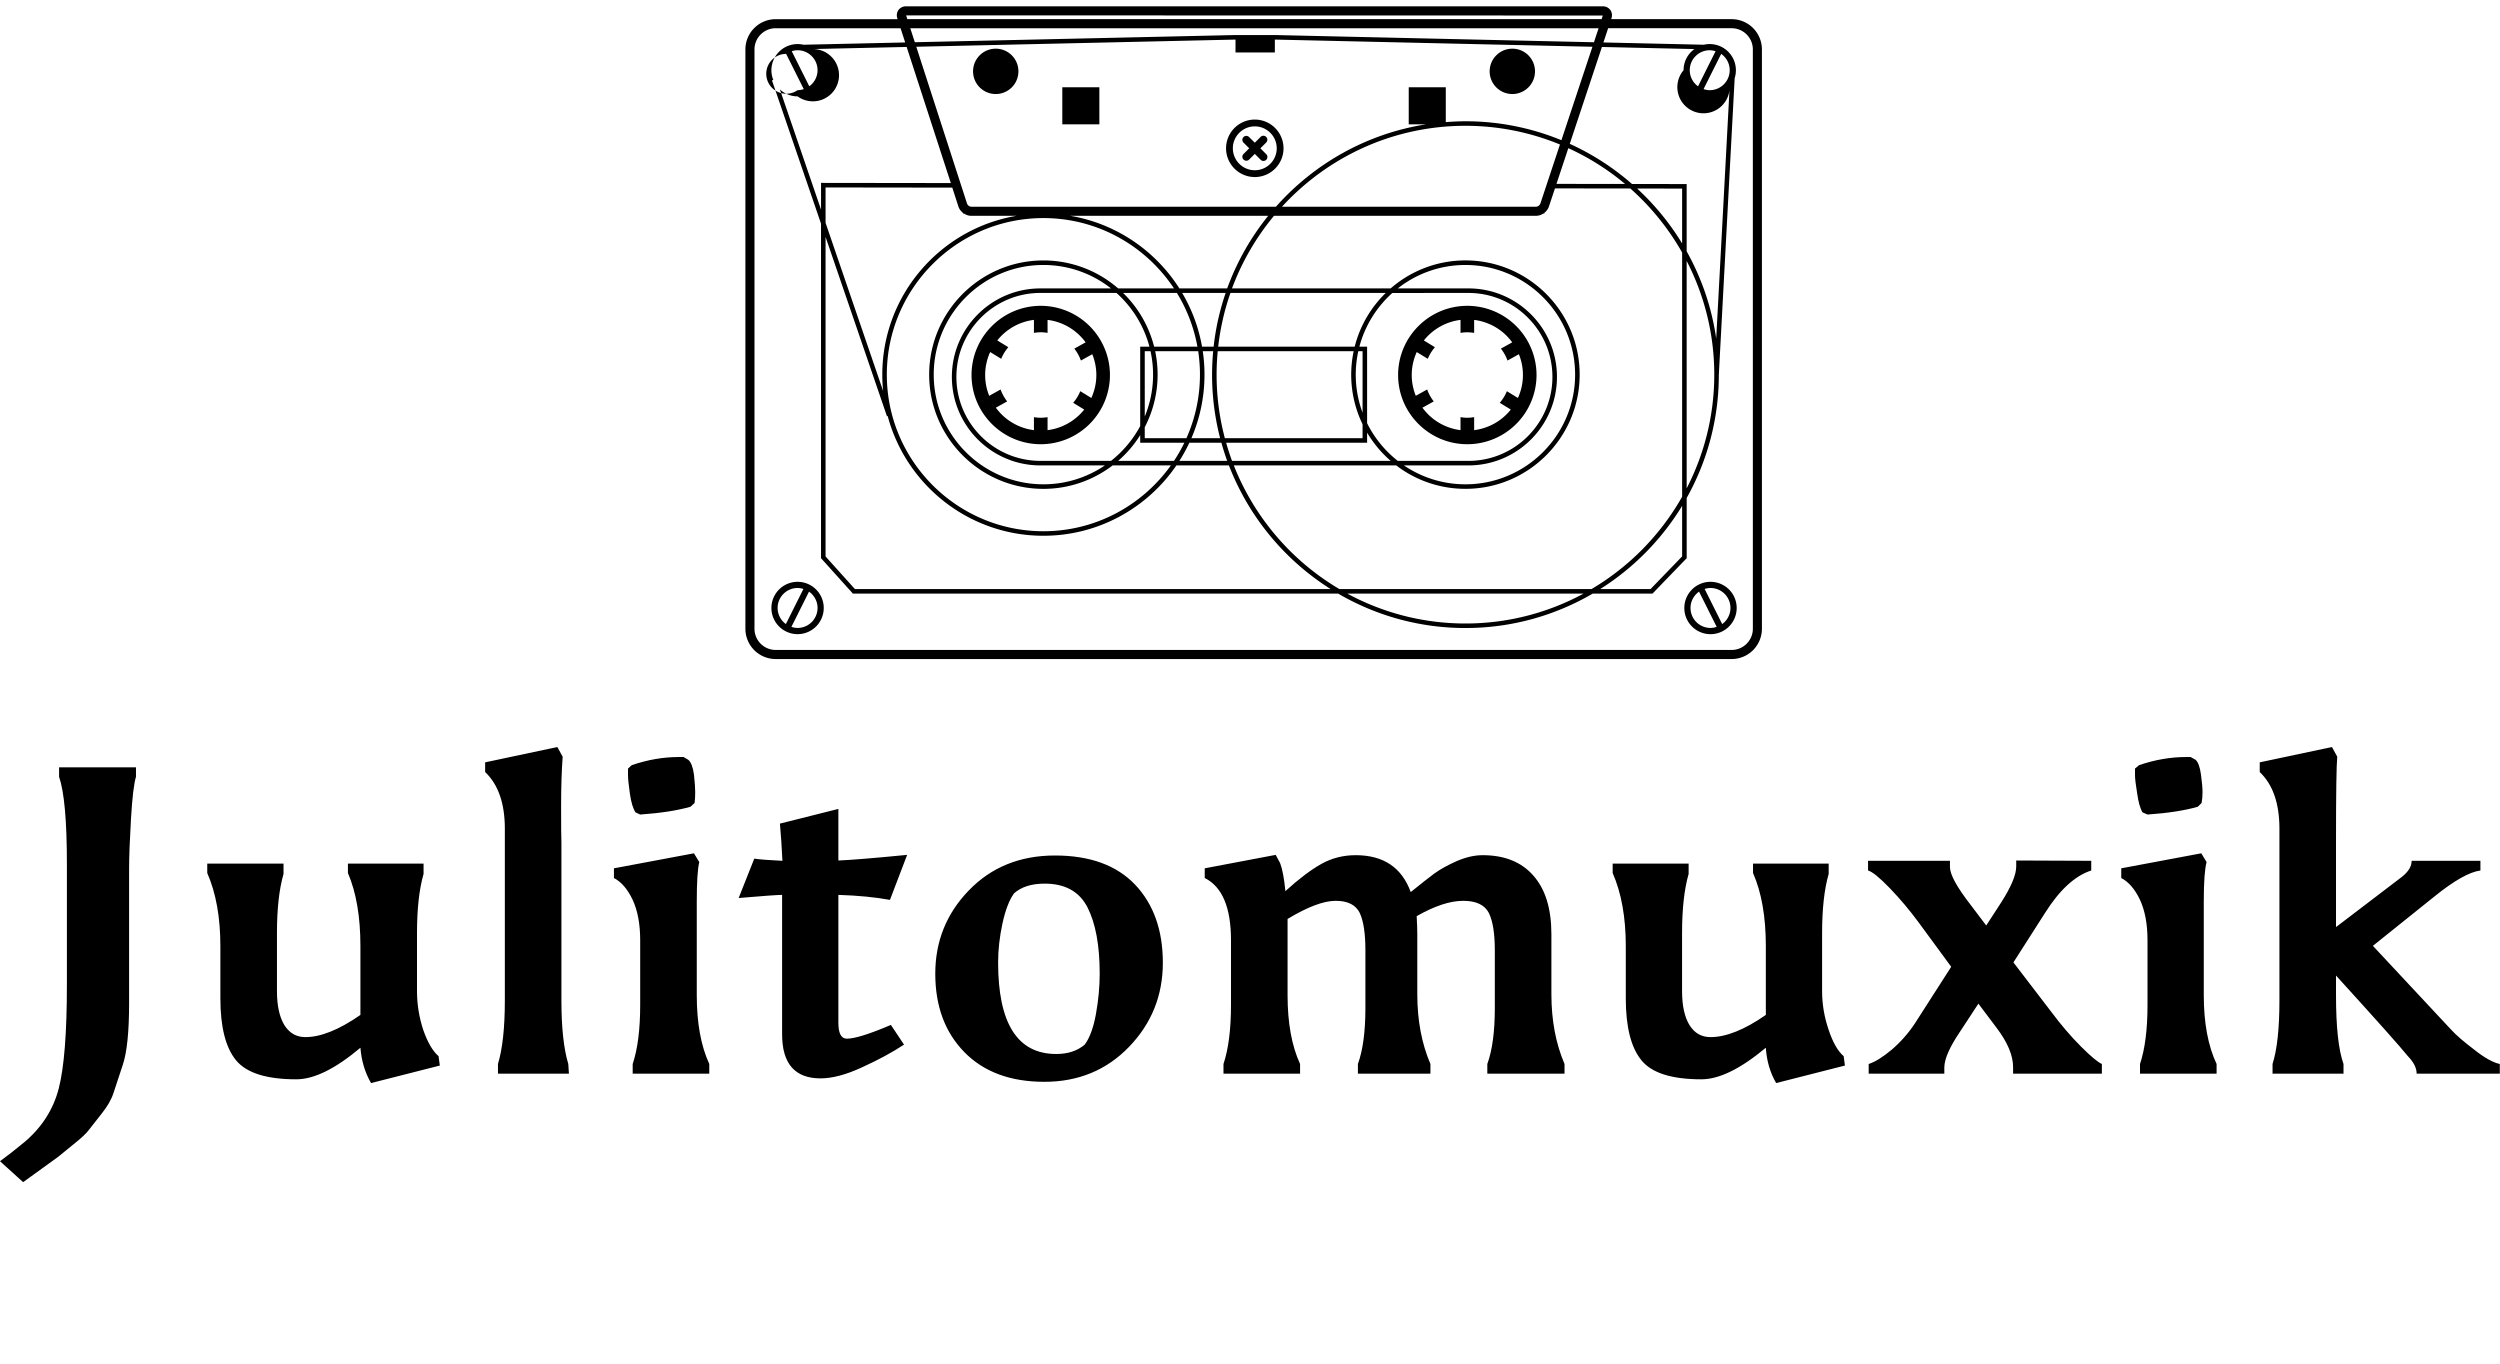 <svg data-v-423bf9ae="" xmlns="http://www.w3.org/2000/svg" viewBox="0 0 344.698 188" class="iconAboveSlogan"><!----><!----><!----><g data-v-423bf9ae="" id="04233d95-50cd-4e98-aaad-787a51d87642" fill="black" transform="matrix(4.31,0,0,4.31,0.776,90.759)"><path d="M1.96 10.44L1.96 10.44L1.96 6.58L1.96 6.58Q1.96 4.52 1.71 3.79L1.71 3.79L1.71 3.49L4.17 3.49L4.17 3.79L4.17 3.79Q4.07 4.12 4.01 5.14L4.01 5.14L4.01 5.14Q3.95 6.17 3.95 6.72L3.95 6.72L3.95 11.03L3.95 11.03Q3.95 12.40 3.75 13.00L3.75 13.00L3.75 13.00Q3.56 13.59 3.45 13.91L3.45 13.91L3.45 13.91Q3.35 14.22 3.07 14.57L3.07 14.57L3.07 14.57Q2.80 14.91 2.67 15.08L2.67 15.08L2.67 15.08Q2.55 15.25 2.17 15.55L2.17 15.55L2.17 15.55Q1.79 15.86 1.68 15.95L1.68 15.95L0.56 16.76L-0.18 16.09L-0.18 16.09Q0.14 15.86 0.60 15.48L0.60 15.48L0.60 15.48Q1.44 14.77 1.70 13.76L1.70 13.76L1.70 13.76Q1.96 12.75 1.96 10.44ZM9.30 13.47L9.30 13.47L9.30 13.47Q7.87 13.47 7.37 12.86L7.37 12.86L7.37 12.86Q6.87 12.25 6.87 10.88L6.87 10.88L6.87 9.21L6.87 9.21Q6.87 7.83 6.45 6.87L6.45 6.87L6.45 6.57L8.89 6.57L8.89 6.90L8.89 6.90Q8.68 7.63 8.68 8.79L8.68 8.79L8.68 10.65L8.68 10.65Q8.68 11.35 8.92 11.74L8.92 11.74L8.92 11.74Q9.16 12.12 9.59 12.12L9.59 12.12L9.59 12.12Q10.33 12.12 11.35 11.41L11.35 11.41L11.35 9.21L11.35 9.21Q11.35 7.80 10.95 6.87L10.95 6.87L10.95 6.57L13.37 6.57L13.37 6.90L13.37 6.90Q13.16 7.63 13.16 8.79L13.16 8.79L13.16 10.65L13.16 10.65Q13.16 11.28 13.36 11.89L13.36 11.89L13.36 11.89Q13.57 12.49 13.85 12.73L13.85 12.73L13.89 13.03L11.69 13.59L11.69 13.59Q11.40 13.09 11.35 12.46L11.35 12.46L11.35 12.46Q10.15 13.47 9.30 13.47ZM17.65 2.84L17.82 3.15L17.82 3.15Q17.77 3.82 17.77 4.75L17.77 4.75L17.77 4.75Q17.77 5.67 17.78 5.88L17.78 5.88L17.78 10.95L17.78 10.95Q17.78 12.25 18.00 12.98L18.00 12.98L18.02 13.29L15.75 13.29L15.75 12.98L15.75 12.98Q15.97 12.25 15.97 10.95L15.97 10.95L15.97 5.45L15.97 5.45Q15.97 4.24 15.34 3.64L15.34 3.64L15.34 3.33L17.65 2.84ZM21.69 3.16L21.84 3.25L21.84 3.25Q21.97 3.36 22.02 3.72L22.02 3.72L22.02 3.72Q22.06 4.09 22.06 4.28L22.06 4.28L22.06 4.28Q22.06 4.48 22.04 4.63L22.04 4.63L21.91 4.75L21.91 4.75Q21.29 4.93 20.30 5.00L20.30 5.00L20.15 4.93L20.15 4.93Q20.03 4.75 19.97 4.33L19.97 4.33L19.97 4.33Q19.91 3.91 19.91 3.74L19.91 3.74L19.91 3.74Q19.91 3.58 19.91 3.53L19.91 3.53L20.03 3.42L20.03 3.42Q20.79 3.16 21.53 3.16L21.53 3.16L21.69 3.16ZM22.11 7.78L22.11 7.78L22.11 10.78L22.11 10.78Q22.11 12.11 22.51 12.98L22.51 12.98L22.51 13.29L20.06 13.29L20.06 12.98L20.06 12.98Q20.30 12.26 20.30 11.09L20.30 11.09L20.30 9.02L20.30 9.02Q20.30 8.25 20.06 7.73L20.06 7.73L20.06 7.73Q19.82 7.22 19.46 7.03L19.46 7.03L19.46 6.72L22.02 6.24L22.19 6.52L22.19 6.52Q22.11 6.85 22.11 7.78ZM26.64 7.57L26.64 11.66L26.64 11.66Q26.64 12.17 26.91 12.17L26.91 12.17L26.91 12.17Q27.29 12.17 28.32 11.73L28.32 11.73L28.74 12.36L28.74 12.36Q28.18 12.73 27.41 13.08L27.41 13.08L27.41 13.08Q26.64 13.44 26.07 13.44L26.07 13.44L26.07 13.44Q24.84 13.44 24.84 12.03L24.84 12.03L24.84 7.57L24.84 7.57Q24.63 7.57 23.45 7.67L23.45 7.67L23.95 6.41L23.95 6.41Q24.21 6.45 24.85 6.48L24.85 6.48L24.85 6.48Q24.82 5.84 24.77 5.29L24.77 5.29L26.64 4.82L26.64 6.47L26.64 6.47Q27.20 6.45 28.84 6.29L28.84 6.29L28.29 7.73L28.29 7.73Q27.58 7.60 26.64 7.57L26.64 7.57ZM33.23 13.55L33.23 13.55L33.23 13.55Q31.60 13.55 30.67 12.60L30.67 12.60L30.67 12.60Q29.74 11.65 29.74 10.09L29.74 10.09L29.74 10.09Q29.74 8.54 30.81 7.43L30.81 7.43L30.81 7.43Q31.89 6.31 33.57 6.31L33.57 6.31L33.57 6.31Q35.24 6.31 36.13 7.24L36.13 7.24L36.13 7.24Q37.02 8.18 37.02 9.74L37.02 9.74L37.02 9.74Q37.02 11.31 35.94 12.43L35.94 12.43L35.94 12.43Q34.86 13.55 33.23 13.55ZM35.00 10.09L35.00 10.09L35.00 10.09Q35.00 8.74 34.61 7.97L34.61 7.97L34.61 7.97Q34.22 7.21 33.24 7.21L33.24 7.21L33.24 7.21Q32.61 7.21 32.26 7.52L32.26 7.52L32.26 7.52Q32.03 7.84 31.89 8.48L31.89 8.48L31.89 8.48Q31.75 9.13 31.75 9.73L31.75 9.73L31.75 9.73Q31.75 12.66 33.61 12.66L33.61 12.66L33.61 12.66Q34.17 12.66 34.52 12.36L34.52 12.36L34.52 12.36Q34.76 12.04 34.88 11.38L34.88 11.38L34.88 11.38Q35.00 10.71 35.00 10.09ZM43.19 6.30L43.19 6.30L43.19 6.30Q44.52 6.30 44.95 7.48L44.95 7.48L44.95 7.48Q45.42 7.10 45.70 6.89L45.70 6.89L45.70 6.89Q45.99 6.68 46.42 6.49L46.42 6.49L46.42 6.49Q46.86 6.30 47.25 6.30L47.25 6.30L47.25 6.30Q48.30 6.30 48.87 6.95L48.87 6.95L48.87 6.95Q49.45 7.60 49.45 8.83L49.45 8.83L49.45 10.75L49.45 10.75Q49.45 12.00 49.87 12.98L49.87 12.98L49.87 13.29L47.40 13.29L47.40 12.98L47.40 12.98Q47.64 12.32 47.64 11.19L47.64 11.19L47.64 9.34L47.64 9.34Q47.64 8.54 47.45 8.15L47.45 8.15L47.45 8.15Q47.25 7.76 46.63 7.76L46.63 7.76L46.63 7.76Q46.00 7.76 45.14 8.25L45.14 8.25L45.14 8.25Q45.16 8.61 45.16 8.83L45.16 8.83L45.16 10.75L45.16 10.75Q45.16 12.00 45.58 12.98L45.58 12.98L45.58 13.29L43.26 13.29L43.26 12.98L43.26 12.98Q43.50 12.32 43.50 11.19L43.50 11.19L43.50 9.34L43.50 9.34Q43.50 8.54 43.32 8.15L43.32 8.15L43.32 8.15Q43.13 7.76 42.55 7.76L42.55 7.76L42.55 7.76Q41.97 7.76 41.01 8.34L41.01 8.34L41.01 10.78L41.01 10.78Q41.01 12.11 41.41 12.98L41.41 12.98L41.41 13.29L38.96 13.29L38.96 12.98L38.96 12.98Q39.20 12.26 39.20 11.09L39.20 11.09L39.20 9.02L39.20 9.02Q39.20 7.45 38.36 7.03L38.36 7.03L38.36 6.72L40.63 6.29L40.77 6.55L40.77 6.55Q40.88 6.83 40.94 7.45L40.94 7.45L40.94 7.45Q41.59 6.86 42.09 6.58L42.09 6.58L42.09 6.58Q42.59 6.30 43.19 6.30ZM54.25 13.47L54.25 13.47L54.25 13.47Q52.82 13.47 52.33 12.86L52.33 12.86L52.33 12.86Q51.83 12.25 51.83 10.88L51.83 10.88L51.83 9.21L51.83 9.21Q51.83 7.83 51.41 6.87L51.41 6.87L51.41 6.57L53.84 6.57L53.84 6.90L53.84 6.90Q53.63 7.63 53.63 8.79L53.63 8.79L53.63 10.65L53.63 10.65Q53.63 11.35 53.87 11.74L53.87 11.74L53.87 11.74Q54.11 12.12 54.54 12.12L54.54 12.12L54.54 12.12Q55.29 12.12 56.31 11.41L56.31 11.41L56.31 9.21L56.31 9.21Q56.31 7.80 55.90 6.87L55.90 6.87L55.90 6.57L58.32 6.57L58.32 6.90L58.32 6.90Q58.11 7.63 58.11 8.79L58.11 8.79L58.11 10.65L58.11 10.65Q58.11 11.28 58.32 11.89L58.32 11.89L58.32 11.89Q58.52 12.49 58.80 12.73L58.80 12.73L58.84 13.03L56.64 13.59L56.64 13.59Q56.35 13.09 56.31 12.46L56.31 12.46L56.31 12.46Q55.10 13.47 54.25 13.47ZM67.06 12.98L67.06 13.29L64.22 13.29L64.22 13.08L64.22 13.08Q64.22 12.52 63.69 11.82L63.69 11.82L63.11 11.05L62.50 11.98L62.50 11.98Q62.03 12.68 62.02 13.08L62.02 13.08L62.02 13.29L59.60 13.29L59.60 12.98L59.60 12.98Q59.91 12.88 60.34 12.52L60.34 12.52L60.34 12.52Q60.77 12.15 61.08 11.68L61.08 11.68L62.24 9.87L61.19 8.44L61.19 8.44Q60.77 7.87 60.28 7.36L60.28 7.36L60.28 7.36Q59.79 6.85 59.58 6.79L59.58 6.79L59.58 6.48L62.20 6.48L62.20 6.68L62.20 6.68Q62.20 7.04 62.87 7.90L62.87 7.90L63.36 8.55L63.84 7.81L63.84 7.81Q64.32 7.06 64.32 6.66L64.32 6.66L64.32 6.47L66.72 6.48L66.72 6.79L66.72 6.79Q65.94 7.04 65.24 8.15L65.24 8.15L64.23 9.73L65.44 11.31L65.44 11.31Q65.91 11.94 66.39 12.42L66.39 12.42L66.39 12.42Q66.86 12.89 67.06 12.98L67.06 12.98ZM69.90 3.16L70.06 3.25L70.06 3.25Q70.18 3.36 70.23 3.72L70.23 3.72L70.23 3.72Q70.28 4.09 70.28 4.28L70.28 4.28L70.28 4.28Q70.28 4.48 70.25 4.63L70.25 4.63L70.13 4.75L70.13 4.75Q69.51 4.93 68.52 5.00L68.52 5.00L68.36 4.93L68.36 4.93Q68.25 4.75 68.19 4.33L68.19 4.33L68.19 4.33Q68.12 3.91 68.12 3.74L68.12 3.74L68.12 3.74Q68.12 3.58 68.12 3.53L68.12 3.53L68.25 3.42L68.25 3.42Q69.01 3.16 69.75 3.16L69.75 3.16L69.90 3.16ZM70.32 7.78L70.32 7.78L70.32 10.78L70.32 10.78Q70.32 12.11 70.73 12.98L70.73 12.98L70.73 13.29L68.28 13.29L68.28 12.98L68.28 12.98Q68.52 12.26 68.52 11.09L68.52 11.09L68.52 9.02L68.52 9.02Q68.52 8.25 68.28 7.73L68.28 7.73L68.28 7.73Q68.04 7.22 67.68 7.03L67.68 7.03L67.68 6.72L70.24 6.24L70.41 6.52L70.41 6.52Q70.32 6.85 70.32 7.78ZM74.79 12.98L74.79 13.29L72.52 13.29L72.52 12.98L72.52 12.98Q72.74 12.29 72.74 10.95L72.74 10.95L72.74 5.45L72.74 5.45Q72.74 4.24 72.11 3.64L72.11 3.64L72.11 3.33L74.42 2.84L74.59 3.15L74.59 3.15Q74.55 3.54 74.55 5.88L74.55 5.88L74.55 8.60L76.65 7.00L76.65 7.00Q76.97 6.75 76.97 6.48L76.97 6.48L79.17 6.48L79.17 6.79L79.17 6.79Q78.64 6.86 77.70 7.62L77.70 7.62L75.73 9.20L78.25 11.90L78.25 11.90Q78.47 12.14 78.97 12.52L78.97 12.52L78.97 12.52Q79.46 12.91 79.79 12.98L79.79 12.98L79.79 13.29L77.13 13.29L77.13 13.29Q77.13 13.02 76.85 12.73L76.85 12.73L76.85 12.73Q76.47 12.26 74.55 10.15L74.55 10.15L74.55 10.78L74.55 10.78Q74.55 12.31 74.79 12.98L74.79 12.98Z"></path></g><!----><g data-v-423bf9ae="" id="4405cd13-ef90-4480-adbf-7af5ac134914" transform="matrix(1.566,0,0,1.566,95.172,-31.813)" stroke="none" fill="black"><path d="M89.828 71.541a2.307 2.307 0 0 0-2.305 2.303 2.305 2.305 0 1 0 2.305-2.303zm-1.76 2.302c0-.594.299-1.118.752-1.438l1.551 3.102a1.725 1.725 0 0 1-.543.095c-.971 0-1.76-.789-1.76-1.759zm2.789 1.419l-1.545-3.091c.164-.051.334-.086.516-.086a1.76 1.76 0 0 1 1.758 1.758 1.76 1.76 0 0 1-.729 1.419z"></path><path d="M91.69 22.002H81.082l.022-.069a.802.802 0 0 0-.097-.739.81.81 0 0 0-.67-.323H19.006a.817.817 0 0 0-.672.323.812.812 0 0 0-.1.739l.022.07H7.52a2.668 2.668 0 0 0-2.665 2.665v51.007a2.668 2.668 0 0 0 2.665 2.666h84.17a2.668 2.668 0 0 0 2.665-2.666V24.667a2.668 2.668 0 0 0-2.665-2.665zm-72.684-.333l61.34.012-.106.321H19.113l-.107-.333zm72.513 4.828a1.76 1.76 0 0 1-1.758 1.758c-.191 0-.372-.038-.545-.095l1.552-3.101c.453.318.751.843.751 1.438zm-2.789 1.418a1.753 1.753 0 0 1-.729-1.418c0-.97.789-1.758 1.758-1.758.181 0 .352.035.516.086l-1.545 3.09zm-1.273-1.418a2.302 2.302 0 1 0 4.056 1.493L90.33 50.125a22.153 22.153 0 0 0-2.601-7.681V36.52l-4.812-.006a22.358 22.358 0 0 0-5.481-3.535l2.832-8.528 8.142.184a2.297 2.297 0 0 0-.953 1.862zM79.35 72.18H57.152a22.049 22.049 0 0 1-9.295-10.888h14.299a10.007 10.007 0 0 0 6.096 2.063c5.545 0 10.056-4.513 10.056-10.056 0-5.545-4.511-10.056-10.056-10.056-2.517 0-4.817.931-6.584 2.464H47.699a21.911 21.911 0 0 1 3.7-6.393h23.078c.224 0 .444-.076.634-.2h.076l.023-.071a1.19 1.19 0 0 0 .39-.54l.532-1.601 6.637.009a22.108 22.108 0 0 1 4.561 5.637V64.05a22.075 22.075 0 0 1-7.98 8.13zm7.98-7.327v4.449l-2.781 2.878h-4.434a22.5 22.5 0 0 0 7.215-7.327zm-8.679 7.727a21.784 21.784 0 0 1-10.399 2.631c-3.762 0-7.306-.955-10.4-2.631h20.799zM11.913 41.173l5.405 15.788.064-.021c1.611 6.063 7.146 10.546 13.709 10.546 4.859 0 9.155-2.458 11.712-6.193h4.624a22.436 22.436 0 0 0 8.96 10.889H14.5l-2.587-2.874V41.173zM9.449 24.738c.97 0 1.759.789 1.759 1.758a1.75 1.75 0 0 1-.728 1.417l-1.545-3.09c.164-.05.335-.085.514-.085zm-1.007.321l1.551 3.101a1.727 1.727 0 0 1-.544.095 1.755 1.755 0 1 1-1.007-3.196zM9.449 28.8a2.301 2.301 0 1 0 1.352-4.166l8.251-.185 3.89 11.984-11.428-.015v2.353L7.891 28.187c.41.379.957.613 1.558.613zm59.069 17.308c4.075 0 7.392 3.316 7.392 7.392 0 4.076-3.314 7.393-7.392 7.393h-6.224a9.735 9.735 0 0 1-2.701-3.318v-6.736h-.68a9.685 9.685 0 0 1 2.902-4.729l6.703-.002zm-6.224-.399a9.605 9.605 0 0 1 5.957-2.064c5.324 0 9.656 4.332 9.656 9.655 0 5.324-4.332 9.656-9.656 9.656a9.606 9.606 0 0 1-5.414-1.664h5.681c4.296 0 7.791-3.496 7.791-7.793 0-4.295-3.495-7.791-7.791-7.791h-6.224zM17.307 53.3c0-7.601 6.185-13.784 13.785-13.784 4.798 0 9.029 2.465 11.499 6.193h-4.916a10.01 10.01 0 0 0-6.583-2.464c-5.544 0-10.056 4.511-10.056 10.055 0 5.545 4.512 10.057 10.056 10.057 2.29 0 4.402-.771 6.095-2.064h5.127c-2.502 3.504-6.598 5.795-11.222 5.795-7.601-.003-13.785-6.187-13.785-13.788zm41.887 3.35a9.626 9.626 0 0 1-.375-5.414h.375v5.414zm0 1.017v1.228H47.068a21.832 21.832 0 0 1-.627-7.658H58.41a10.001 10.001 0 0 0 .784 6.43zm-12.542 1.228h-2.527a14.104 14.104 0 0 0 1.151-5.595c0-.7-.053-1.391-.151-2.063h.916a22.306 22.306 0 0 0 .611 7.658zM44.877 53.3c0 1.99-.428 3.884-1.19 5.595h-3.671v-.968a10.02 10.02 0 0 0 .918-6.69h3.789c.1.673.154 1.363.154 2.063zm-14.051 7.592c-4.076 0-7.393-3.314-7.393-7.393 0-4.075 3.316-7.392 7.393-7.392h6.7a9.666 9.666 0 0 1 2.902 4.729h-.813v6.994a9.772 9.772 0 0 1-2.567 3.061h-6.222v.001zm5.681.4a9.614 9.614 0 0 1-5.415 1.664c-5.324 0-9.655-4.332-9.655-9.656s4.331-9.655 9.655-9.655c2.247 0 4.314.773 5.957 2.064h-6.223c-4.297 0-7.792 3.495-7.792 7.791 0 4.297 3.495 7.793 7.792 7.793h5.681zm3.509-10.056h.508a9.62 9.62 0 0 1-.507 5.75l-.001-5.75zm.826-.399a10.07 10.07 0 0 0-2.731-4.729h4.736a13.704 13.704 0 0 1 1.806 4.729h-3.811zm-3.167 10.055a10.055 10.055 0 0 0 1.941-2.266v.668h3.888a13.745 13.745 0 0 1-.913 1.598h-4.916zm6.269-1.598h2.822c.15.541.317 1.074.507 1.598h-4.208a13.99 13.99 0 0 0 .879-1.598zm3.238 0h12.411v-.887a10.138 10.138 0 0 0 2.074 2.483H47.699a21.692 21.692 0 0 1-.517-1.596zm11.319-8.457H46.483a21.78 21.78 0 0 1 1.077-4.729h13.673a10.052 10.052 0 0 0-2.732 4.729zm-12.42 0h-1.022a14.084 14.084 0 0 0-1.748-4.729h3.828a22.103 22.103 0 0 0-1.058 4.729zm-3.016-5.128c-2.117-3.326-5.577-5.714-9.612-6.393h17.434a22.295 22.295 0 0 0-3.613 6.393h-4.209zm31.778-7.456a.447.447 0 0 1-.365.264h-22.38c4.008-4.376 9.765-7.126 16.153-7.126 2.944 0 5.754.588 8.322 1.647l-1.73 5.215zm2.467-4.893a21.972 21.972 0 0 1 4.998 3.152l-6.042-.008 1.044-3.144zm-65.397 3.459l11.157.015.541 1.667c.069.213.21.399.386.541l.024.074h.079c.189.124.41.2.634.2h3.998c-6.701 1.128-11.824 6.968-11.824 13.984 0 .486.025.966.073 1.439l-5.067-14.801-.001-3.119zm75.417 4.93a22.5 22.5 0 0 0-3.961-4.835l3.961.005v4.83zm.399 1.541c1.55 3.003 2.431 6.405 2.431 10.01s-.881 7.009-2.431 10.012V43.29zM76.701 32.659a22.172 22.172 0 0 0-8.449-1.667c-.584 0-1.16.03-1.731.074v-3.07h-3.263v3.263h1.549c-5.237.815-9.874 3.461-13.242 7.258h-26.83a.435.435 0 0 1-.361-.263L19.9 24.431l28.107-.631v1.132h3.463V23.8l27.963.632-2.732 8.227zM51.47 23.4h-3.468l-28.23.633-.399-1.232h60.603l-.41 1.234L51.47 23.4zm42.087 52.275a1.868 1.868 0 0 1-1.866 1.865H7.52a1.868 1.868 0 0 1-1.865-1.865V24.667c0-1.029.837-1.866 1.865-1.866h10.997l.406 1.252-8.954.201a2.307 2.307 0 0 0-2.824 2.243c0 .303.061.592.168.857l-.117.04 4.317 12.612v29.453l2.808 3.121h42.726a22.167 22.167 0 0 0 11.205 3.029c4.082 0 7.908-1.107 11.205-3.029h5.262l3.012-3.117v-5.305a22.162 22.162 0 0 0 2.83-10.852l1.395-26.108a2.306 2.306 0 0 0-2.714-2.945l-8.842-.2.416-1.253H91.69c1.028 0 1.866.837 1.866 1.866l.001 51.009z"></path><circle cx="26.896" cy="26.597" r="1.998"></circle><circle cx="72.38" cy="26.597" r="1.998"></circle><path d="M32.757 27.996h3.263v3.263h-3.263zM49.705 30.842a2.532 2.532 0 0 0-2.53 2.53c0 1.396 1.135 2.531 2.53 2.531s2.53-1.135 2.53-2.531a2.533 2.533 0 0 0-2.53-2.53zm0 4.462a1.934 1.934 0 0 1-1.932-1.931c0-1.064.866-1.931 1.932-1.931 1.064 0 1.931.866 1.931 1.931s-.866 1.931-1.931 1.931z"></path><path d="M50.708 32.369a.348.348 0 0 0-.492 0l-.511.512-.513-.512a.348.348 0 0 0-.491.492l.512.512-.512.512a.348.348 0 0 0 .491.492l.513-.512.511.512a.348.348 0 1 0 .492-.492l-.513-.512.513-.512a.346.346 0 0 0 0-.492zM9.449 71.541a2.306 2.306 0 0 0-2.304 2.303 2.307 2.307 0 0 0 2.304 2.305 2.306 2.306 0 0 0 2.304-2.305 2.306 2.306 0 0 0-2.304-2.303zm-1.758 2.302a1.76 1.76 0 0 1 1.758-1.758c.181 0 .351.035.515.086l-1.545 3.09a1.752 1.752 0 0 1-.728-1.418zm1.758 1.759a1.72 1.72 0 0 1-.543-.095l1.55-3.102c.453.318.752.844.752 1.438a1.76 1.76 0 0 1-1.759 1.759zM30.859 47.241c-3.36 0-6.094 2.733-6.094 6.092s2.733 6.094 6.094 6.094a6.1 6.1 0 0 0 6.093-6.094 6.1 6.1 0 0 0-6.093-6.092zm4.895 6.092c0 .722-.161 1.404-.442 2.021l-.972-.596c-.154.375-.367.72-.627 1.021l.973.596a4.893 4.893 0 0 1-3.227 1.812v-1.144a3.835 3.835 0 0 1-.6.053c-.205 0-.404-.021-.6-.053v1.144a4.888 4.888 0 0 1-3.352-1.978l.996-.553a3.757 3.757 0 0 1-.581-1.049l-1 .557a4.866 4.866 0 0 1 .084-3.853l.972.595c.153-.375.367-.719.627-1.021l-.973-.596a4.89 4.89 0 0 1 3.227-1.81v1.144c.195-.031.395-.052.6-.052.204 0 .403.021.6.052V48.48a4.894 4.894 0 0 1 3.351 1.977l-.996.553c.247.314.443.666.581 1.049l1-.557c.229.566.359 1.185.359 1.831zM68.417 59.427a6.101 6.101 0 0 0 6.094-6.094 6.1 6.1 0 0 0-6.094-6.092c-3.359 0-6.094 2.733-6.094 6.092s2.735 6.094 6.094 6.094zm-4.894-6.094c0-.721.161-1.403.441-2.021l.973.595c.152-.375.367-.719.627-1.021l-.973-.596a4.89 4.89 0 0 1 3.227-1.81v1.144c.195-.031.395-.052.6-.052s.403.021.6.052V48.48a4.894 4.894 0 0 1 3.352 1.977l-.996.553a3.8 3.8 0 0 1 .582 1.049l1-.557a4.858 4.858 0 0 1-.084 3.853l-.972-.596a3.699 3.699 0 0 1-.627 1.021l.974.596a4.896 4.896 0 0 1-3.229 1.811v-1.145c-.195.031-.395.054-.6.054s-.403-.021-.6-.054v1.145a4.89 4.89 0 0 1-3.352-1.977l.996-.553a3.74 3.74 0 0 1-.582-1.05l-1 .556a4.87 4.87 0 0 1-.357-1.83z"></path></g><!----><g data-v-423bf9ae="" id="34c6d44f-9543-4a9c-8e91-d5bd7b600b20" fill="black" transform="matrix(0.955,0,0,0.955,43.762,199.598)"><path d="M3.68 6.73C3.19 6.73 2.74 6.83 2.35 7.00C1.96 7.17 1.64 7.41 1.37 7.71C1.11 8.02 0.90 8.39 0.76 8.81C0.62 9.23 0.53 9.69 0.53 10.19C0.53 10.78 0.62 11.31 0.77 11.77C0.92 12.24 1.13 12.61 1.41 12.94C1.69 13.26 2.03 13.50 2.42 13.66C2.81 13.83 3.25 13.90 3.72 13.90C3.99 13.90 4.26 13.89 4.51 13.83C4.76 13.78 5.01 13.71 5.24 13.62C5.46 13.54 5.67 13.44 5.85 13.31C6.03 13.19 6.19 13.06 6.30 12.92L6.12 12.70C6.09 12.66 6.03 12.63 5.98 12.63C5.94 12.63 5.85 12.66 5.75 12.74C5.66 12.82 5.52 12.91 5.33 13.01C5.17 13.10 4.94 13.17 4.69 13.26C4.44 13.34 4.13 13.38 3.78 13.38C3.39 13.38 3.04 13.31 2.72 13.17C2.39 13.03 2.13 12.84 1.90 12.57C1.68 12.31 1.51 11.97 1.39 11.58C1.26 11.19 1.20 10.71 1.20 10.19L1.20 10.07L6.23 10.07C6.30 10.07 6.34 10.05 6.37 10.01C6.40 9.97 6.43 9.90 6.43 9.80C6.43 9.31 6.36 8.88 6.22 8.50C6.08 8.12 5.89 7.78 5.64 7.53C5.40 7.28 5.11 7.08 4.77 6.94C4.44 6.80 4.07 6.73 3.68 6.73ZM3.70 7.24C4.02 7.24 4.30 7.29 4.56 7.41C4.83 7.52 5.05 7.67 5.24 7.88C5.42 8.09 5.57 8.33 5.67 8.62C5.77 8.92 5.82 9.25 5.82 9.63L1.23 9.63C1.27 9.27 1.36 8.93 1.48 8.64C1.61 8.34 1.78 8.09 1.99 7.88C2.20 7.67 2.45 7.52 2.73 7.41C3.01 7.29 3.33 7.24 3.70 7.24ZM17.05 13.29L16.98 13.29L16.87 13.29C16.83 13.29 16.76 13.27 16.66 13.27C16.56 13.27 16.45 13.26 16.32 13.26L16.32 3.63L15.65 3.63L14.64 3.63L14.64 3.91C14.64 4.06 14.74 4.14 14.92 4.16L14.99 4.16C15.02 4.16 15.06 4.17 15.11 4.17L15.32 4.17C15.41 4.17 15.53 4.19 15.65 4.19L15.65 13.26C15.50 13.26 15.36 13.29 15.25 13.29L15.01 13.29L14.92 13.29C14.74 13.30 14.64 13.38 14.64 13.54L14.64 13.82L15.65 13.82L16.32 13.82L17.33 13.82L17.33 13.54C17.33 13.38 17.23 13.30 17.05 13.29ZM41.65 7.63C41.17 7.04 40.50 6.73 39.65 6.73C39.13 6.73 38.68 6.86 38.26 7.11C37.86 7.36 37.49 7.69 37.18 8.11L37.11 7.03C37.11 6.96 37.10 6.92 37.06 6.89C37.02 6.86 36.96 6.86 36.90 6.86L36.54 6.86L35.53 6.86L35.53 7.13C35.53 7.28 35.63 7.36 35.81 7.38L35.88 7.38C35.91 7.38 35.95 7.39 35.99 7.39L36.20 7.39C36.30 7.39 36.41 7.41 36.54 7.41L36.54 15.72C36.39 15.72 36.25 15.75 36.13 15.75L35.90 15.75L35.81 15.75C35.63 15.76 35.53 15.85 35.53 16.00L35.53 16.28L36.54 16.28L37.21 16.28L38.22 16.28L38.22 16.00C38.22 15.85 38.12 15.76 37.94 15.75L37.87 15.75L37.76 15.75C37.72 15.75 37.65 15.74 37.55 15.74C37.45 15.74 37.34 15.72 37.21 15.72L37.21 12.88C37.46 13.22 37.76 13.48 38.11 13.65C38.46 13.82 38.86 13.90 39.34 13.90C39.83 13.90 40.25 13.80 40.63 13.62C41.01 13.44 41.33 13.19 41.58 12.87C41.83 12.54 42.04 12.15 42.17 11.72C42.31 11.28 42.36 10.79 42.36 10.29C42.36 9.10 42.13 8.22 41.65 7.63ZM41.52 11.55C41.43 11.93 41.26 12.25 41.05 12.53C40.84 12.81 40.59 13.01 40.28 13.16C39.97 13.31 39.61 13.38 39.20 13.38C38.78 13.38 38.42 13.30 38.09 13.13C37.77 12.96 37.48 12.70 37.21 12.29L37.21 8.64C37.51 8.20 37.83 7.87 38.21 7.63C38.58 7.39 39.00 7.28 39.47 7.28C40.18 7.28 40.73 7.52 41.10 8.01C41.48 8.50 41.68 9.25 41.68 10.29C41.68 10.75 41.64 11.17 41.52 11.55ZM53.00 13.29L52.93 13.29L52.82 13.29C52.78 13.29 52.71 13.27 52.61 13.27C52.51 13.27 52.40 13.26 52.28 13.26L52.28 3.63L51.60 3.63L50.60 3.63L50.60 3.91C50.60 4.06 50.69 4.14 50.88 4.16L50.95 4.16C50.97 4.16 51.02 4.17 51.06 4.17L51.27 4.17C51.37 4.17 51.48 4.19 51.60 4.19L51.60 13.26C51.45 13.26 51.31 13.29 51.20 13.29L50.96 13.29L50.88 13.29C50.69 13.30 50.60 13.38 50.60 13.54L50.60 13.82L51.60 13.82L52.28 13.82L53.28 13.82L53.28 13.54C53.28 13.38 53.19 13.30 53.00 13.29ZM67.12 13.29L67.02 13.29L66.79 13.29C66.70 13.29 66.58 13.27 66.47 13.27L66.47 9.28C66.47 8.89 66.43 8.55 66.33 8.23C66.23 7.91 66.09 7.64 65.91 7.42C65.73 7.20 65.49 7.03 65.21 6.92C64.93 6.79 64.61 6.73 64.23 6.73C63.73 6.73 63.28 6.83 62.87 7.01C62.47 7.20 62.09 7.48 61.73 7.84L61.84 8.05C61.88 8.13 61.95 8.18 62.05 8.18C62.12 8.18 62.22 8.12 62.31 8.02C62.41 7.92 62.55 7.84 62.72 7.73C62.89 7.62 63.07 7.52 63.31 7.42C63.55 7.32 63.83 7.28 64.16 7.28C64.71 7.28 65.13 7.45 65.41 7.80C65.69 8.15 65.81 8.64 65.81 9.28L65.81 10.01C65.03 10.02 64.36 10.09 63.80 10.21C63.24 10.32 62.78 10.47 62.41 10.65C62.05 10.84 61.80 11.06 61.63 11.31C61.46 11.56 61.38 11.83 61.38 12.12C61.38 12.45 61.43 12.73 61.53 12.95C61.64 13.17 61.78 13.36 61.95 13.50C62.12 13.64 62.33 13.75 62.55 13.82C62.78 13.89 63.00 13.93 63.24 13.93C63.52 13.93 63.78 13.90 64.02 13.85C64.26 13.79 64.47 13.71 64.68 13.61C64.89 13.51 65.09 13.38 65.28 13.23C65.46 13.08 65.65 12.91 65.84 12.73L65.94 13.62C65.97 13.75 66.07 13.82 66.21 13.82L66.22 13.82L66.47 13.82L67.40 13.82L67.40 13.54C67.40 13.38 67.30 13.30 67.12 13.29ZM65.81 12.26C65.65 12.43 65.49 12.60 65.32 12.74C65.16 12.88 64.97 13.01 64.78 13.12C64.58 13.23 64.37 13.30 64.15 13.36C63.92 13.41 63.67 13.44 63.41 13.44C63.22 13.44 63.04 13.43 62.87 13.37C62.71 13.31 62.57 13.24 62.44 13.13C62.31 13.02 62.20 12.88 62.13 12.71C62.05 12.54 62.02 12.35 62.02 12.11C62.02 11.86 62.09 11.63 62.24 11.44C62.40 11.24 62.62 11.09 62.93 10.95C63.24 10.81 63.63 10.70 64.11 10.61C64.58 10.53 65.16 10.47 65.81 10.46ZM80.72 12.70C80.70 12.66 80.64 12.63 80.58 12.63C80.53 12.63 80.47 12.66 80.39 12.74C80.30 12.82 80.18 12.91 80.04 13.01C79.90 13.10 79.70 13.17 79.48 13.26C79.25 13.34 78.96 13.38 78.62 13.38C78.26 13.38 77.92 13.31 77.63 13.17C77.34 13.03 77.08 12.85 76.87 12.59C76.66 12.33 76.50 12.01 76.38 11.63C76.27 11.26 76.22 10.82 76.22 10.33C76.22 9.86 76.27 9.44 76.38 9.06C76.50 8.68 76.66 8.36 76.87 8.09C77.08 7.83 77.35 7.62 77.66 7.48C77.97 7.34 78.32 7.27 78.72 7.27C79.07 7.27 79.46 7.35 79.91 7.50C79.93 7.69 79.93 7.87 79.94 8.04C79.95 8.20 79.97 8.33 79.98 8.43C80.00 8.53 80.00 8.58 80.00 8.60C80.01 8.82 80.11 8.93 80.30 8.93L80.64 8.93L80.64 7.18L80.28 7.07C80.04 7.00 79.74 6.92 79.42 6.85C79.10 6.78 78.85 6.75 78.68 6.75C78.18 6.75 77.74 6.82 77.35 7.00C76.96 7.18 76.62 7.42 76.36 7.74C76.09 8.06 75.89 8.44 75.75 8.88C75.61 9.31 75.53 9.80 75.53 10.33C75.53 10.89 75.60 11.40 75.75 11.84C75.89 12.29 76.10 12.66 76.37 12.96C76.64 13.27 76.96 13.51 77.32 13.66C77.69 13.83 78.08 13.92 78.53 13.92C78.79 13.92 79.04 13.89 79.28 13.83C79.52 13.78 79.74 13.72 79.95 13.64C80.16 13.55 80.33 13.44 80.50 13.31C80.67 13.19 80.79 13.06 80.91 12.92ZM92.11 6.73C91.62 6.73 91.17 6.83 90.78 7.00C90.38 7.17 90.06 7.41 89.80 7.71C89.53 8.02 89.32 8.39 89.18 8.81C89.04 9.23 88.96 9.69 88.96 10.19C88.96 10.78 89.04 11.31 89.19 11.77C89.35 12.24 89.56 12.61 89.84 12.94C90.12 13.26 90.45 13.50 90.85 13.66C91.24 13.83 91.67 13.90 92.15 13.90C92.41 13.90 92.68 13.89 92.93 13.83C93.18 13.78 93.44 13.71 93.66 13.62C93.88 13.54 94.09 13.44 94.28 13.31C94.46 13.19 94.61 13.06 94.72 12.92L94.54 12.70C94.51 12.66 94.46 12.63 94.40 12.63C94.36 12.63 94.28 12.66 94.18 12.74C94.08 12.82 93.94 12.91 93.76 13.01C93.59 13.10 93.37 13.17 93.11 13.26C92.86 13.34 92.55 13.38 92.20 13.38C91.81 13.38 91.46 13.31 91.14 13.17C90.82 13.03 90.55 12.84 90.33 12.57C90.10 12.31 89.94 11.97 89.81 11.58C89.68 11.19 89.63 10.71 89.63 10.19L89.63 10.07L94.65 10.07C94.72 10.07 94.77 10.05 94.79 10.01C94.82 9.97 94.85 9.90 94.85 9.80C94.85 9.31 94.78 8.88 94.64 8.50C94.50 8.12 94.32 7.78 94.07 7.53C93.83 7.28 93.53 7.08 93.20 6.94C92.86 6.80 92.50 6.73 92.11 6.73ZM92.12 7.24C92.44 7.24 92.72 7.29 92.99 7.41C93.25 7.52 93.48 7.67 93.66 7.88C93.84 8.09 94.00 8.33 94.09 8.62C94.19 8.92 94.25 9.25 94.25 9.63L89.66 9.63C89.70 9.27 89.78 8.93 89.91 8.64C90.03 8.34 90.20 8.09 90.41 7.88C90.62 7.67 90.87 7.52 91.15 7.41C91.43 7.29 91.76 7.24 92.12 7.24ZM107.60 6.80C107.42 6.76 107.24 6.73 107.03 6.73C106.48 6.73 106.02 6.89 105.64 7.21C105.27 7.53 104.97 7.98 104.75 8.54L104.69 7.07C104.69 6.99 104.66 6.93 104.64 6.90C104.61 6.87 104.55 6.86 104.47 6.86L104.12 6.86L104.12 6.86L103.11 6.86L103.11 7.13C103.11 7.31 103.21 7.36 103.38 7.38C103.46 7.38 103.54 7.38 104.12 7.41L104.12 13.26C103.54 13.29 103.46 13.29 103.38 13.29C103.21 13.30 103.11 13.36 103.11 13.54L103.11 13.82L104.12 13.82L104.78 13.82L104.78 13.82L105.78 13.82L105.78 13.54C105.78 13.36 105.69 13.30 105.52 13.29C105.43 13.29 105.35 13.29 104.78 13.26L104.78 9.30C104.99 8.68 105.27 8.20 105.60 7.88C105.94 7.56 106.37 7.39 106.90 7.39C107.04 7.39 107.17 7.41 107.28 7.42C107.39 7.43 107.51 7.45 107.58 7.48C107.66 7.50 107.70 7.53 107.76 7.55C107.81 7.56 107.86 7.57 107.88 7.57C107.97 7.57 108.01 7.53 108.02 7.46L108.11 7.00C107.95 6.92 107.79 6.85 107.60 6.80ZM133.15 13.54C133.15 13.38 133.07 13.30 132.89 13.29L132.82 13.29L132.72 13.29C132.68 13.29 132.61 13.27 132.52 13.27L132.22 13.27L132.22 3.63L131.56 3.63L130.55 3.63L130.55 3.91C130.55 4.06 130.65 4.14 130.83 4.16L130.90 4.16C130.93 4.16 130.96 4.17 131.00 4.17L131.22 4.17C131.32 4.17 131.43 4.19 131.56 4.19L131.56 7.76C131.31 7.42 131.01 7.17 130.66 7.00C130.31 6.82 129.91 6.73 129.43 6.73C128.94 6.73 128.51 6.83 128.13 7.01C127.75 7.20 127.44 7.46 127.18 7.78C126.91 8.11 126.73 8.50 126.59 8.93C126.45 9.37 126.39 9.84 126.39 10.35C126.39 11.54 126.63 12.43 127.11 13.02C127.58 13.61 128.25 13.90 129.11 13.90C129.63 13.90 130.09 13.79 130.51 13.54C130.93 13.29 131.28 12.95 131.59 12.53L131.66 13.64C131.67 13.76 131.74 13.82 131.85 13.82L132.22 13.82L133.15 13.82L133.15 13.61ZM131.56 12.01C131.26 12.43 130.93 12.77 130.55 13.01C130.17 13.24 129.77 13.37 129.30 13.37C128.59 13.37 128.03 13.13 127.65 12.64C127.27 12.15 127.08 11.38 127.08 10.35C127.08 9.88 127.12 9.48 127.23 9.10C127.34 8.72 127.50 8.39 127.71 8.12C127.92 7.85 128.17 7.63 128.48 7.48C128.79 7.32 129.15 7.25 129.56 7.25C129.96 7.25 130.34 7.34 130.66 7.50C130.98 7.67 131.29 7.95 131.56 8.34ZM144.38 6.73C143.89 6.73 143.44 6.83 143.05 7.00C142.66 7.17 142.34 7.41 142.07 7.71C141.81 8.02 141.60 8.39 141.46 8.81C141.32 9.23 141.23 9.69 141.23 10.19C141.23 10.78 141.32 11.31 141.47 11.77C141.62 12.24 141.83 12.61 142.11 12.94C142.39 13.26 142.73 13.50 143.12 13.66C143.51 13.83 143.95 13.90 144.42 13.90C144.69 13.90 144.96 13.89 145.21 13.83C145.46 13.78 145.71 13.71 145.94 13.62C146.16 13.54 146.37 13.44 146.55 13.31C146.73 13.19 146.89 13.06 147 12.92L146.82 12.70C146.79 12.66 146.73 12.63 146.68 12.63C146.64 12.63 146.55 12.66 146.45 12.74C146.36 12.82 146.22 12.91 146.03 13.01C145.87 13.10 145.64 13.17 145.39 13.26C145.14 13.34 144.83 13.38 144.48 13.38C144.09 13.38 143.74 13.31 143.42 13.17C143.09 13.03 142.83 12.84 142.60 12.57C142.38 12.31 142.21 11.97 142.09 11.58C141.96 11.19 141.90 10.71 141.90 10.19L141.90 10.07L146.93 10.07C147 10.07 147.04 10.05 147.07 10.01C147.10 9.97 147.13 9.90 147.13 9.80C147.13 9.31 147.06 8.88 146.92 8.50C146.78 8.12 146.59 7.78 146.34 7.53C146.10 7.28 145.81 7.08 145.47 6.94C145.14 6.80 144.77 6.73 144.38 6.73ZM144.40 7.24C144.72 7.24 145.00 7.29 145.26 7.41C145.53 7.52 145.75 7.67 145.94 7.88C146.12 8.09 146.27 8.33 146.37 8.62C146.47 8.92 146.52 9.25 146.52 9.63L141.93 9.63C141.97 9.27 142.06 8.93 142.18 8.64C142.31 8.34 142.48 8.09 142.69 7.88C142.90 7.67 143.15 7.52 143.43 7.41C143.71 7.29 144.03 7.24 144.40 7.24ZM171.33 13.29L171.23 13.29L171.01 13.29C170.91 13.29 170.80 13.27 170.69 13.27L170.69 9.28C170.69 8.89 170.65 8.55 170.55 8.23C170.45 7.91 170.31 7.64 170.13 7.42C169.95 7.20 169.71 7.03 169.43 6.92C169.15 6.79 168.83 6.73 168.45 6.73C167.94 6.73 167.50 6.83 167.09 7.01C166.68 7.20 166.31 7.48 165.94 7.84L166.05 8.05C166.10 8.13 166.17 8.18 166.26 8.18C166.33 8.18 166.43 8.12 166.53 8.02C166.63 7.92 166.77 7.84 166.94 7.73C167.10 7.62 167.29 7.52 167.52 7.42C167.76 7.32 168.04 7.28 168.38 7.28C168.92 7.28 169.34 7.45 169.62 7.80C169.90 8.15 170.03 8.64 170.03 9.28L170.03 10.01C169.25 10.02 168.57 10.09 168.01 10.21C167.45 10.32 166.99 10.47 166.63 10.65C166.26 10.84 166.01 11.06 165.84 11.31C165.68 11.56 165.59 11.83 165.59 12.12C165.59 12.45 165.65 12.73 165.75 12.95C165.86 13.17 166.00 13.36 166.17 13.50C166.33 13.64 166.54 13.75 166.77 13.82C166.99 13.89 167.22 13.93 167.45 13.93C167.73 13.93 168.00 13.90 168.24 13.85C168.48 13.79 168.69 13.71 168.90 13.61C169.11 13.51 169.30 13.38 169.50 13.23C169.68 13.08 169.86 12.91 170.06 12.73L170.16 13.62C170.18 13.75 170.28 13.82 170.42 13.82L170.44 13.82L170.69 13.82L171.61 13.82L171.61 13.54C171.61 13.38 171.51 13.30 171.33 13.29ZM170.03 12.26C169.86 12.43 169.71 12.60 169.54 12.74C169.37 12.88 169.19 13.01 168.99 13.12C168.80 13.23 168.59 13.30 168.36 13.36C168.14 13.41 167.89 13.44 167.62 13.44C167.44 13.44 167.26 13.43 167.09 13.37C166.92 13.31 166.78 13.24 166.66 13.13C166.53 13.02 166.42 12.88 166.35 12.71C166.26 12.54 166.24 12.35 166.24 12.11C166.24 11.86 166.31 11.63 166.46 11.44C166.61 11.24 166.84 11.09 167.15 10.95C167.45 10.81 167.85 10.70 168.32 10.61C168.80 10.53 169.37 10.47 170.03 10.46ZM185.63 7.63C185.15 7.04 184.48 6.73 183.62 6.73C183.11 6.73 182.66 6.86 182.24 7.11C181.83 7.36 181.47 7.69 181.16 8.11L181.09 7.03C181.09 6.96 181.08 6.92 181.03 6.89C180.99 6.86 180.94 6.86 180.88 6.86L180.52 6.86L179.51 6.86L179.51 7.13C179.51 7.28 179.61 7.36 179.79 7.38L179.86 7.38C179.89 7.38 179.93 7.39 179.97 7.39L180.18 7.39C180.28 7.39 180.39 7.41 180.52 7.41L180.52 15.72C180.36 15.72 180.22 15.75 180.11 15.75L179.87 15.75L179.79 15.75C179.61 15.76 179.51 15.85 179.51 16.00L179.51 16.28L180.52 16.28L181.19 16.28L182.20 16.28L182.20 16.00C182.20 15.85 182.10 15.76 181.92 15.75L181.85 15.75L181.73 15.75C181.69 15.75 181.62 15.74 181.52 15.74C181.43 15.74 181.31 15.72 181.19 15.72L181.19 12.88C181.44 13.22 181.73 13.48 182.08 13.65C182.43 13.82 182.84 13.90 183.32 13.90C183.81 13.90 184.23 13.80 184.60 13.62C184.98 13.44 185.30 13.19 185.56 12.87C185.81 12.54 186.02 12.15 186.14 11.72C186.28 11.28 186.34 10.79 186.34 10.29C186.34 9.10 186.10 8.22 185.63 7.63ZM185.50 11.55C185.40 11.93 185.23 12.25 185.02 12.53C184.81 12.81 184.56 13.01 184.25 13.16C183.95 13.31 183.58 13.38 183.18 13.38C182.76 13.38 182.39 13.30 182.07 13.13C181.75 12.96 181.45 12.70 181.19 12.29L181.19 8.64C181.48 8.20 181.80 7.87 182.18 7.63C182.56 7.39 182.98 7.28 183.44 7.28C184.16 7.28 184.70 7.52 185.08 8.01C185.46 8.50 185.65 9.25 185.65 10.29C185.65 10.75 185.61 11.17 185.50 11.55ZM199.11 6.80C198.93 6.76 198.74 6.73 198.53 6.73C197.99 6.73 197.53 6.89 197.15 7.21C196.77 7.53 196.48 7.98 196.25 8.54L196.20 7.07C196.20 6.99 196.17 6.93 196.14 6.90C196.11 6.87 196.06 6.86 195.97 6.86L195.62 6.86L195.62 6.86L194.61 6.86L194.61 7.13C194.61 7.31 194.71 7.36 194.88 7.38C194.96 7.38 195.05 7.38 195.62 7.41L195.62 13.26C195.05 13.29 194.96 13.29 194.88 13.29C194.71 13.30 194.61 13.36 194.61 13.54L194.61 13.82L195.62 13.82L196.28 13.82L196.28 13.82L197.29 13.82L197.29 13.54C197.29 13.36 197.19 13.30 197.02 13.29C196.94 13.29 196.85 13.29 196.28 13.26L196.28 9.30C196.49 8.68 196.77 8.20 197.11 7.88C197.44 7.56 197.88 7.39 198.41 7.39C198.55 7.39 198.67 7.41 198.79 7.42C198.90 7.43 199.01 7.45 199.08 7.48C199.16 7.50 199.21 7.53 199.26 7.55C199.32 7.56 199.36 7.57 199.39 7.57C199.47 7.57 199.51 7.53 199.53 7.46L199.61 7.00C199.46 6.92 199.29 6.85 199.11 6.80ZM210.56 6.73C210.07 6.73 209.62 6.83 209.23 7.00C208.84 7.17 208.52 7.41 208.25 7.71C207.98 8.02 207.77 8.39 207.63 8.81C207.49 9.23 207.41 9.69 207.41 10.19C207.41 10.78 207.49 11.31 207.65 11.77C207.80 12.24 208.01 12.61 208.29 12.94C208.57 13.26 208.91 13.50 209.30 13.66C209.69 13.83 210.13 13.90 210.60 13.90C210.87 13.90 211.13 13.89 211.39 13.83C211.64 13.78 211.89 13.71 212.11 13.62C212.34 13.54 212.55 13.44 212.73 13.31C212.91 13.19 213.07 13.06 213.18 12.92L213.00 12.70C212.97 12.66 212.91 12.63 212.86 12.63C212.81 12.63 212.73 12.66 212.63 12.74C212.53 12.82 212.39 12.91 212.21 13.01C212.04 13.10 211.82 13.17 211.57 13.26C211.32 13.34 211.01 13.38 210.66 13.38C210.27 13.38 209.92 13.31 209.59 13.17C209.27 13.03 209.01 12.84 208.78 12.57C208.56 12.31 208.39 11.97 208.26 11.58C208.14 11.19 208.08 10.71 208.08 10.19L208.08 10.07L213.11 10.07C213.18 10.07 213.22 10.05 213.25 10.01C213.28 9.97 213.30 9.90 213.30 9.80C213.30 9.31 213.23 8.88 213.09 8.50C212.95 8.12 212.77 7.78 212.52 7.53C212.28 7.28 211.99 7.08 211.65 6.94C211.32 6.80 210.95 6.73 210.56 6.73ZM210.57 7.24C210.90 7.24 211.18 7.29 211.44 7.41C211.71 7.52 211.93 7.67 212.11 7.88C212.30 8.09 212.45 8.33 212.55 8.62C212.65 8.92 212.70 9.25 212.70 9.63L208.11 9.63C208.15 9.27 208.24 8.93 208.36 8.64C208.49 8.34 208.66 8.09 208.87 7.88C209.08 7.67 209.33 7.52 209.61 7.41C209.89 7.29 210.21 7.24 210.57 7.24ZM228.77 13.29L228.70 13.29L228.59 13.29C228.55 13.29 228.48 13.27 228.38 13.27C228.28 13.27 228.17 13.26 228.05 13.26L228.05 9.37C228.05 8.96 227.99 8.60 227.89 8.27C227.79 7.95 227.65 7.67 227.46 7.45C227.26 7.22 227.02 7.06 226.73 6.93C226.44 6.80 226.10 6.75 225.72 6.75C225.20 6.75 224.73 6.87 224.31 7.11C223.89 7.36 223.52 7.67 223.20 8.08L223.15 7.03C223.13 6.92 223.06 6.86 222.94 6.86L222.57 6.86L221.56 6.86L221.56 7.13C221.56 7.28 221.65 7.36 221.83 7.38L221.91 7.38C221.94 7.38 221.97 7.39 222.01 7.39L222.22 7.39C222.32 7.39 222.45 7.41 222.57 7.41L222.57 13.26C222.40 13.26 222.26 13.29 222.15 13.29L221.93 13.29L221.83 13.29C221.65 13.30 221.56 13.38 221.56 13.54L221.56 13.82L222.57 13.82L223.23 13.82L224.24 13.82L224.24 13.54C224.24 13.38 224.15 13.30 223.97 13.29L223.89 13.29L223.79 13.29C223.75 13.29 223.68 13.27 223.58 13.27C223.48 13.27 223.36 13.26 223.23 13.26L223.23 8.60C223.54 8.19 223.89 7.87 224.28 7.63C224.67 7.39 225.09 7.28 225.55 7.28C226.17 7.28 226.63 7.46 226.93 7.83C227.22 8.20 227.37 8.71 227.37 9.37L227.37 13.82L228.05 13.82L229.05 13.82L229.05 13.54C229.05 13.38 228.96 13.30 228.77 13.29ZM243.94 13.54C243.94 13.38 243.85 13.30 243.67 13.29L243.60 13.29L243.50 13.29C243.46 13.29 243.39 13.27 243.31 13.27L243.00 13.27L243.00 3.63L242.34 3.63L241.33 3.63L241.33 3.91C241.33 4.06 241.43 4.14 241.61 4.16L241.68 4.16C241.71 4.16 241.74 4.17 241.78 4.17L242.00 4.17C242.10 4.17 242.21 4.19 242.34 4.19L242.34 7.76C242.09 7.42 241.79 7.17 241.44 7.00C241.09 6.82 240.69 6.73 240.21 6.73C239.72 6.73 239.29 6.83 238.91 7.01C238.53 7.20 238.22 7.46 237.96 7.78C237.69 8.11 237.51 8.50 237.37 8.93C237.23 9.37 237.17 9.84 237.17 10.35C237.17 11.54 237.41 12.43 237.89 13.02C238.36 13.61 239.04 13.90 239.89 13.90C240.41 13.90 240.87 13.79 241.29 13.54C241.71 13.29 242.06 12.95 242.37 12.53L242.44 13.64C242.45 13.76 242.52 13.82 242.63 13.82L243.00 13.82L243.94 13.82L243.94 13.61ZM242.34 12.01C242.05 12.43 241.71 12.77 241.33 13.01C240.95 13.24 240.55 13.37 240.09 13.37C239.37 13.37 238.81 13.13 238.43 12.64C238.06 12.15 237.86 11.38 237.86 10.35C237.86 9.88 237.90 9.48 238.01 9.10C238.13 8.72 238.28 8.39 238.49 8.12C238.70 7.85 238.95 7.63 239.26 7.48C239.57 7.32 239.93 7.25 240.34 7.25C240.74 7.25 241.12 7.34 241.44 7.50C241.77 7.67 242.07 7.95 242.34 8.34ZM255.16 6.73C254.67 6.73 254.23 6.83 253.83 7.00C253.44 7.17 253.12 7.41 252.85 7.71C252.59 8.02 252.38 8.39 252.24 8.81C252.10 9.23 252.01 9.69 252.01 10.19C252.01 10.78 252.10 11.31 252.25 11.77C252.41 12.24 252.62 12.61 252.90 12.94C253.18 13.26 253.51 13.50 253.90 13.66C254.30 13.83 254.73 13.90 255.21 13.90C255.47 13.90 255.74 13.89 255.99 13.83C256.24 13.78 256.49 13.71 256.72 13.62C256.94 13.54 257.15 13.44 257.33 13.31C257.52 13.19 257.67 13.06 257.78 12.92L257.60 12.70C257.57 12.66 257.52 12.63 257.46 12.63C257.42 12.63 257.33 12.66 257.24 12.74C257.14 12.82 257.00 12.91 256.82 13.01C256.65 13.10 256.42 13.17 256.17 13.26C255.92 13.34 255.61 13.38 255.26 13.38C254.87 13.38 254.52 13.31 254.20 13.17C253.88 13.03 253.61 12.84 253.39 12.57C253.16 12.31 252.99 11.97 252.87 11.58C252.74 11.19 252.69 10.71 252.69 10.19L252.69 10.07L257.71 10.07C257.78 10.07 257.82 10.05 257.85 10.01C257.88 9.97 257.91 9.90 257.91 9.80C257.91 9.31 257.84 8.88 257.70 8.50C257.56 8.12 257.38 7.78 257.12 7.53C256.89 7.28 256.59 7.08 256.26 6.94C255.92 6.80 255.56 6.73 255.16 6.73ZM255.18 7.24C255.50 7.24 255.78 7.29 256.05 7.41C256.31 7.52 256.54 7.67 256.72 7.88C256.90 8.09 257.05 8.33 257.15 8.62C257.25 8.92 257.31 9.25 257.31 9.63L252.71 9.63C252.76 9.27 252.84 8.93 252.97 8.64C253.09 8.34 253.26 8.09 253.47 7.88C253.68 7.67 253.93 7.52 254.21 7.41C254.49 7.29 254.81 7.24 255.18 7.24ZM270.66 6.80C270.48 6.76 270.30 6.73 270.09 6.73C269.54 6.73 269.08 6.89 268.70 7.21C268.32 7.53 268.03 7.98 267.81 8.54L267.75 7.07C267.75 6.99 267.72 6.93 267.69 6.90C267.67 6.87 267.61 6.86 267.53 6.86L267.18 6.86L267.18 6.86L266.17 6.86L266.17 7.13C266.17 7.31 266.27 7.36 266.43 7.38C266.52 7.38 266.60 7.38 267.18 7.41L267.18 13.26C266.60 13.29 266.52 13.29 266.43 13.29C266.27 13.30 266.17 13.36 266.17 13.54L266.17 13.82L267.18 13.82L267.83 13.82L267.83 13.82L268.84 13.82L268.84 13.54C268.84 13.36 268.74 13.30 268.58 13.29C268.49 13.29 268.41 13.29 267.83 13.26L267.83 9.30C268.04 8.68 268.32 8.20 268.66 7.88C269.00 7.56 269.43 7.39 269.96 7.39C270.10 7.39 270.23 7.41 270.34 7.42C270.45 7.43 270.56 7.45 270.63 7.48C270.72 7.50 270.76 7.53 270.82 7.55C270.87 7.56 270.91 7.57 270.94 7.57C271.03 7.57 271.07 7.53 271.08 7.46L271.17 7.00C271.01 6.92 270.84 6.85 270.66 6.80Z"></path></g></svg>